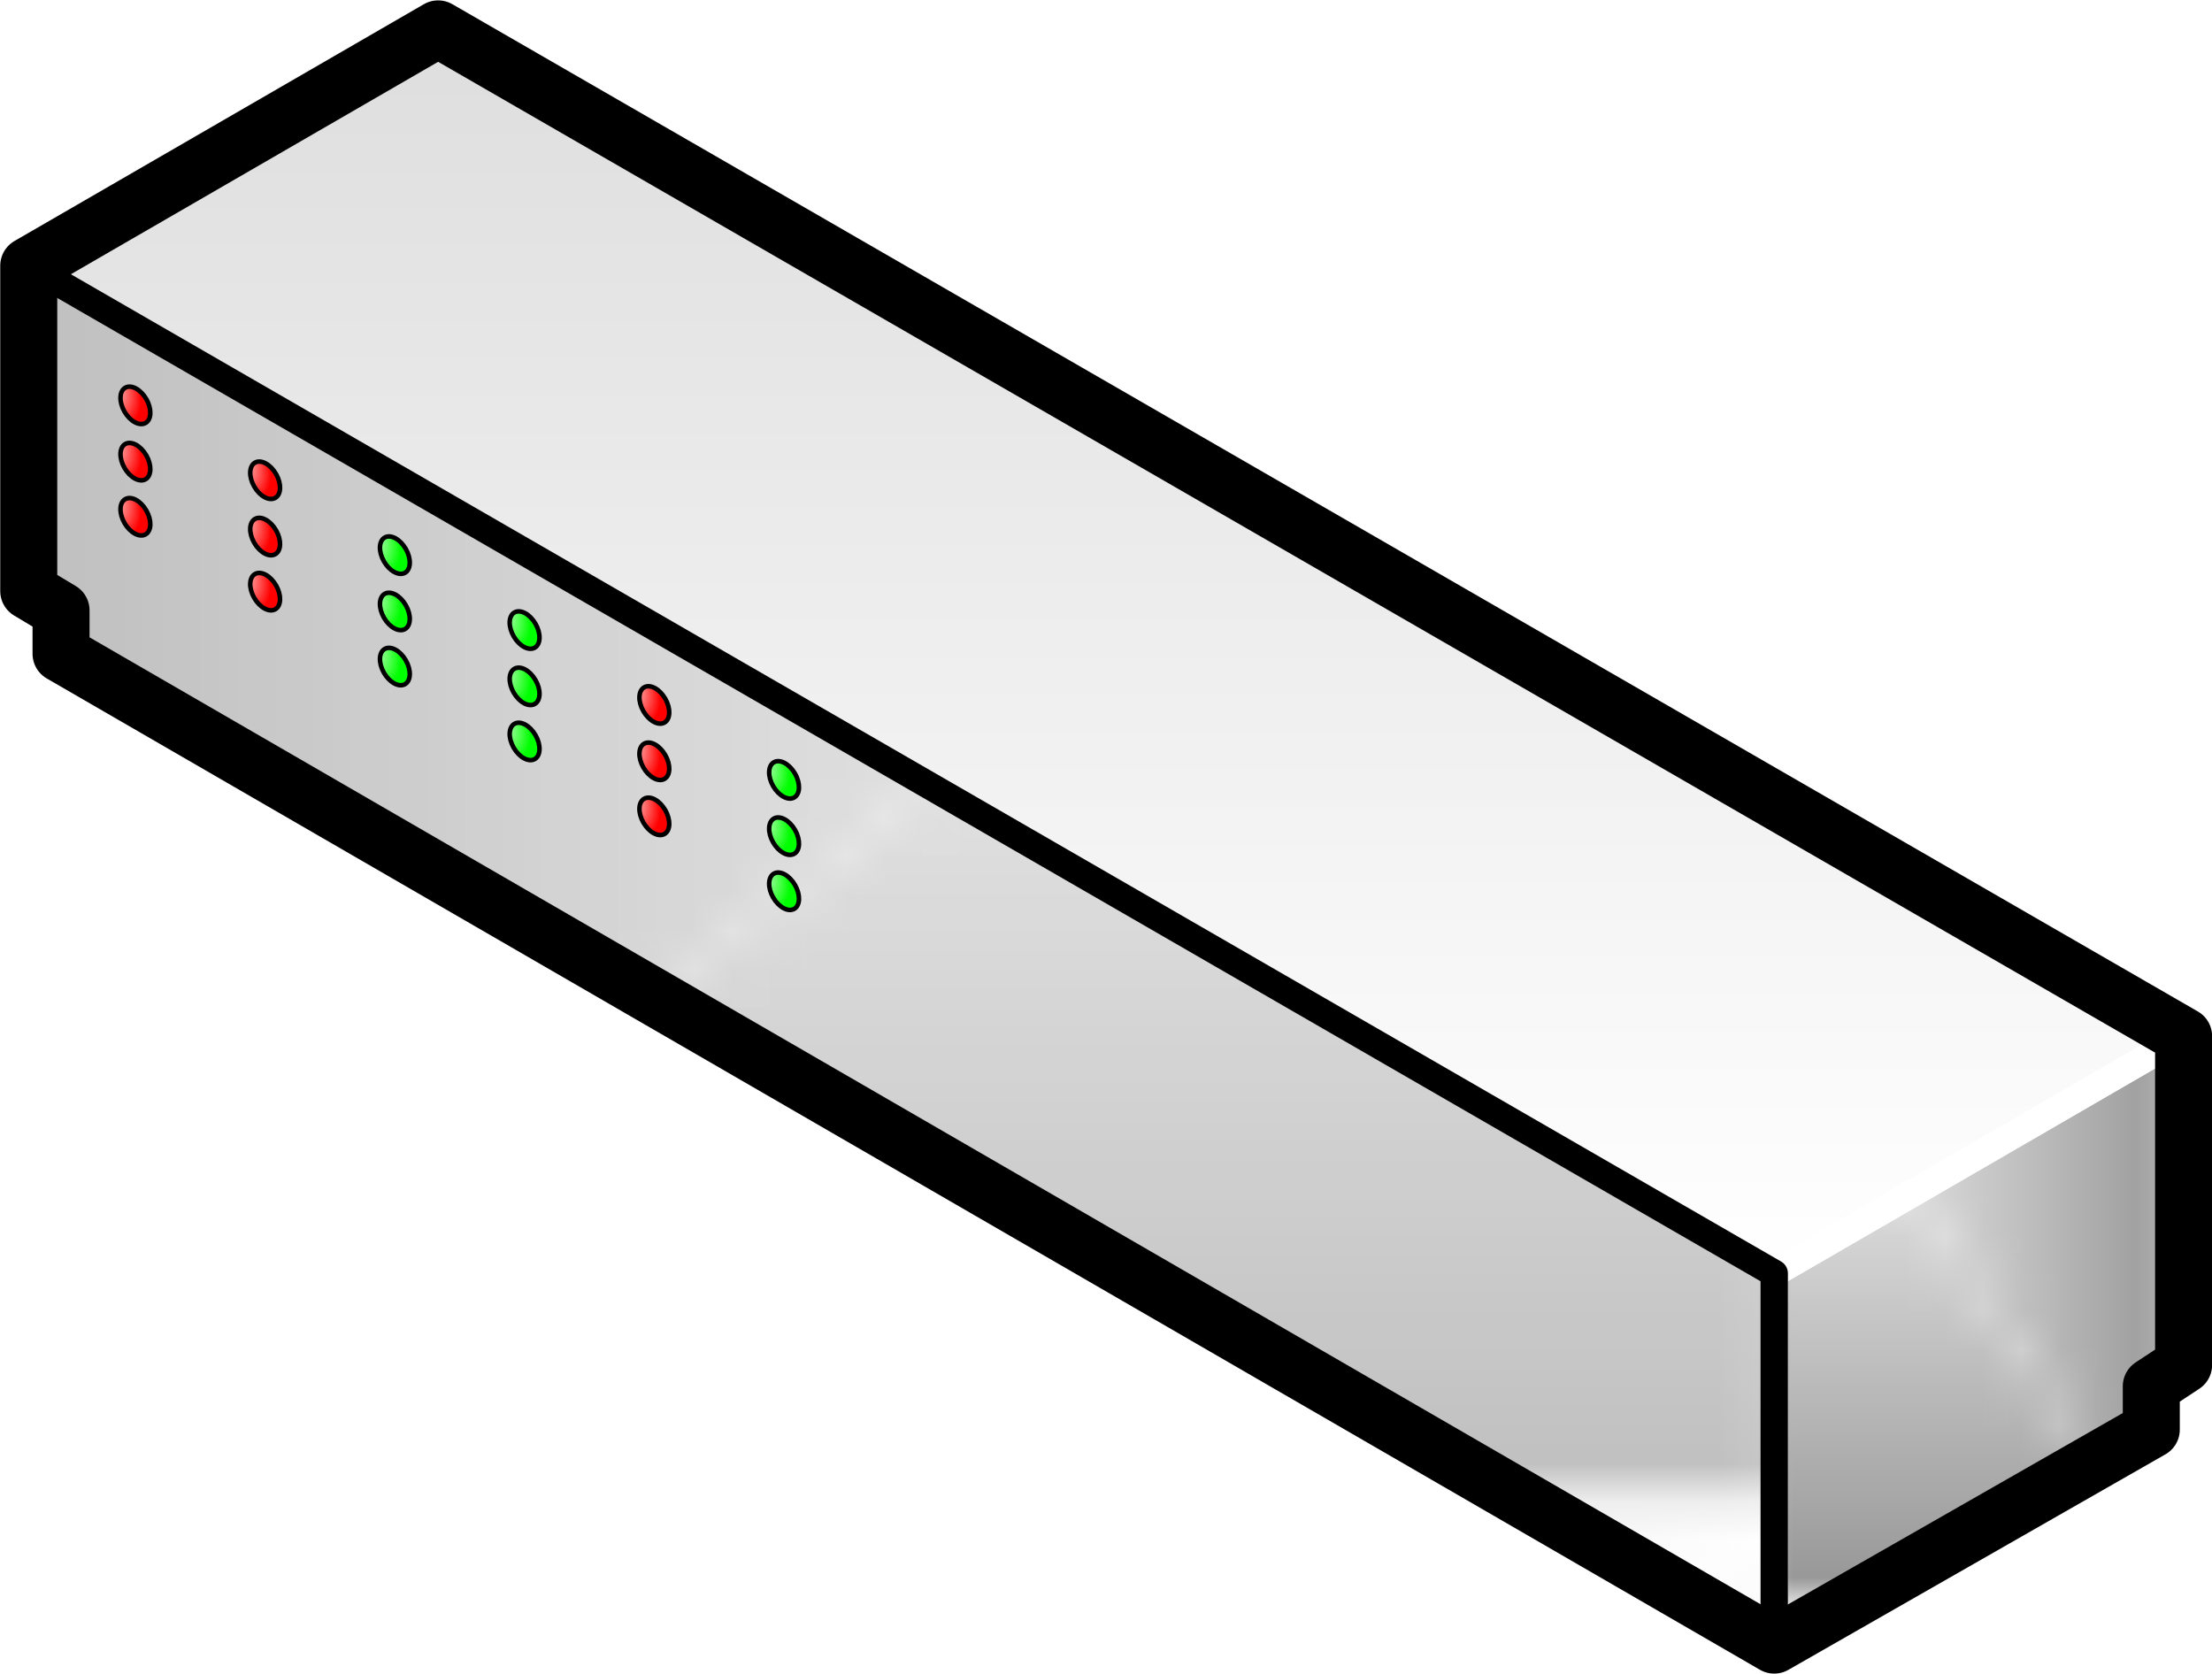 <?xml version="1.0" encoding="UTF-8" standalone="no"?>
<!-- Created with Inkscape (http://www.inkscape.org/) -->

<svg
   xmlns:v="http://schemas.microsoft.com/visio/2003/SVGExtensions/"
   xmlns:dc="http://purl.org/dc/elements/1.1/"
   xmlns:cc="http://creativecommons.org/ns#"
   xmlns:rdf="http://www.w3.org/1999/02/22-rdf-syntax-ns#"
   xmlns:svg="http://www.w3.org/2000/svg"
   xmlns="http://www.w3.org/2000/svg"
   xmlns:xlink="http://www.w3.org/1999/xlink"
   version="1.1"
   width="72.742"
   height="55.048"
   viewBox="0 0 58.193 44.038"
   id="svg2"
   xml:space="preserve"
   style="font-size:12px;fill:none;stroke-linecap:square;stroke-miterlimit:3;overflow:visible">
	<v:documentProperties
   v:viewMarkup="false"
   v:metric="true"
   v:langID="1033">
		<v:userDefs>
			<v:ud
   v:val="VT0(0):26"
   v:nameU="msvNoAutoConnect" />
		</v:userDefs>
	</v:documentProperties>

	<style
   type="text/css"
   id="style4" />

	<defs
   id="Patterns_And_Gradients">
		<linearGradient
   x1="0"
   y1="807.306"
   x2="0"
   y2="769.686"
   id="grad30-7"
   gradientUnits="userSpaceOnUse"
   gradientTransform="scale(1.356,0.737)">
			<stop
   id="stop8"
   style="stop-color:#ffffff;stop-opacity:1"
   offset="0" />
			<stop
   id="stop10"
   style="stop-color:#e1d8c1;stop-opacity:1"
   offset="1" />
		</linearGradient>
		<pattern
   patternContentUnits="objectBoundingBox"
   height="1"
   width="1"
   y="0"
   x="0"
   v:background="#c9ba96"
   v:foreground="#ffffff"
   v:fillPattern="32"
   id="grad32-12">
			<path
   id="path13"
   style="fill:url(#grad27-13)"
   d="M 0 1 L 0 0 L 1 0 z" />
			<path
   id="path15"
   style="fill:url(#grad28-14)"
   d="M 0 1 L 1 1 L 1 0 z" />
		</pattern>
		<linearGradient
   x1="1"
   y1="0"
   x2="0"
   y2="0"
   id="grad27-13">
			<stop
   id="stop18"
   style="stop-color:#ffffff;stop-opacity:1"
   offset="0" />
			<stop
   id="stop20"
   style="stop-color:#c9ba96;stop-opacity:1"
   offset="1" />
		</linearGradient>
		<linearGradient
   x1="0"
   y1="0"
   x2="0"
   y2="1"
   id="grad28-14">
			<stop
   id="stop23"
   style="stop-color:#ffffff;stop-opacity:1"
   offset="0" />
			<stop
   id="stop25"
   style="stop-color:#c9ba96;stop-opacity:1"
   offset="1" />
		</linearGradient>
		<pattern
   patternContentUnits="objectBoundingBox"
   height="1"
   width="1"
   y="0"
   x="0"
   v:background="#b6a06d"
   v:foreground="#ffffff"
   v:fillPattern="31"
   id="grad31-19">
			<path
   id="path28"
   style="fill:url(#grad28-20)"
   d="M 0 0 L 0 1 L 1 1 z" />
			<path
   id="path30"
   style="fill:url(#grad25-21)"
   d="M 0 0 L 1 0 L 1 1 z" />
		</pattern>
		<linearGradient
   x1="0"
   y1="0"
   x2="0"
   y2="1"
   id="grad28-20">
			<stop
   id="stop33"
   style="stop-color:#ffffff;stop-opacity:1"
   offset="0" />
			<stop
   id="stop35"
   style="stop-color:#b6a06d;stop-opacity:1"
   offset="1" />
		</linearGradient>
		<linearGradient
   x1="0"
   y1="0"
   x2="1"
   y2="0"
   id="grad25-21">
			<stop
   id="stop38"
   style="stop-color:#ffffff;stop-opacity:1"
   offset="0" />
			<stop
   id="stop40"
   style="stop-color:#b6a06d;stop-opacity:1"
   offset="1" />
		</linearGradient>
		<pattern
   patternContentUnits="objectBoundingBox"
   height="1"
   width="1"
   y="0"
   x="0"
   v:background="#339966"
   v:foreground="#ffffff"
   v:fillPattern="31"
   id="grad31-28">
			<path
   id="path43"
   style="fill:url(#grad28-29)"
   d="M 0 0 L 0 1 L 1 1 z" />
			<path
   id="path45"
   style="fill:url(#grad25-30)"
   d="M 0 0 L 1 0 L 1 1 z" />
		</pattern>
		<linearGradient
   x1="0"
   y1="0"
   x2="0"
   y2="1"
   id="grad28-29">
			<stop
   id="stop48"
   style="stop-color:#ffffff;stop-opacity:1"
   offset="0" />
			<stop
   id="stop50"
   style="stop-color:#339966;stop-opacity:1"
   offset="1" />
		</linearGradient>
		<linearGradient
   x1="0"
   y1="0"
   x2="1"
   y2="0"
   id="grad25-30">
			<stop
   id="stop53"
   style="stop-color:#ffffff;stop-opacity:1"
   offset="0" />
			<stop
   id="stop55"
   style="stop-color:#339966;stop-opacity:1"
   offset="1" />
		</linearGradient>
		<linearGradient
   x1="0"
   y1="1"
   x2="0"
   y2="0"
   id="grad30-34">
			<stop
   id="stop58"
   style="stop-color:#ffffff;stop-opacity:1"
   offset="0" />
			<stop
   id="stop60"
   style="stop-color:#e7e4cd;stop-opacity:1"
   offset="1" />
		</linearGradient>
		<pattern
   patternContentUnits="objectBoundingBox"
   height="1"
   width="1"
   y="0"
   x="0"
   v:background="#e7e4cd"
   v:foreground="#ffffff"
   v:fillPattern="34"
   id="grad34-44">
			<path
   id="path63"
   style="fill:url(#grad30-34)"
   d="M 0 0 L 1 0 L 1 1 z" />
			<path
   id="path65"
   style="fill:url(#grad27-45)"
   d="M 0 0 L 0 1 L 1 1 z" />
		</pattern>
		<linearGradient
   x1="1"
   y1="0"
   x2="0"
   y2="0"
   id="grad27-45">
			<stop
   id="stop68"
   style="stop-color:#ffffff;stop-opacity:1"
   offset="0" />
			<stop
   id="stop70"
   style="stop-color:#e7e4cd;stop-opacity:1"
   offset="1" />
		</linearGradient>
		<pattern
   patternContentUnits="objectBoundingBox"
   height="1"
   width="1"
   y="0"
   x="0"
   v:backgroundOpacity="0.4"
   v:background="#e7e4cd"
   v:foregroundOpacity="0.4"
   v:foreground="#000000"
   v:fillPattern="35"
   id="grad35-49">
			<path
   id="path73"
   style="fill:url(#grad27-50)"
   d="M 0.5 0.5 L 0 0 L 0 1 z" />
			<path
   id="path75"
   style="fill:url(#grad25-51)"
   d="M 0.5 0.5 L 1 0 L 1 1 z" />
			<path
   id="path77"
   style="fill:url(#grad30-52)"
   d="M 0.5 0.5 L 0 0 L 1 0 z" />
			<path
   id="path79"
   style="fill:url(#grad28-53)"
   d="M 0.5 0.5 L 0 1 L 1 1 z" />
		</pattern>
		<linearGradient
   x1="1"
   y1="0"
   x2="0"
   y2="0"
   id="grad27-50">
			<stop
   id="stop82"
   style="stop-color:#000000;stop-opacity:0.4"
   offset="0" />
			<stop
   id="stop84"
   style="stop-color:#e7e4cd;stop-opacity:0.4"
   offset="1" />
		</linearGradient>
		<linearGradient
   x1="0"
   y1="0"
   x2="1"
   y2="0"
   id="grad25-51">
			<stop
   id="stop87"
   style="stop-color:#000000;stop-opacity:0.4"
   offset="0" />
			<stop
   id="stop89"
   style="stop-color:#e7e4cd;stop-opacity:0.4"
   offset="1" />
		</linearGradient>
		<linearGradient
   x1="0"
   y1="1"
   x2="0"
   y2="0"
   id="grad30-52">
			<stop
   id="stop92"
   style="stop-color:#000000;stop-opacity:0.4"
   offset="0" />
			<stop
   id="stop94"
   style="stop-color:#e7e4cd;stop-opacity:0.4"
   offset="1" />
		</linearGradient>
		<linearGradient
   x1="0"
   y1="0"
   x2="0"
   y2="1"
   id="grad28-53">
			<stop
   id="stop97"
   style="stop-color:#000000;stop-opacity:0.4"
   offset="0" />
			<stop
   id="stop99"
   style="stop-color:#e7e4cd;stop-opacity:0.4"
   offset="1" />
		</linearGradient>
		<pattern
   patternContentUnits="objectBoundingBox"
   height="1"
   width="1"
   y="0"
   x="0"
   v:backgroundOpacity="0"
   v:background="#ff00ff"
   v:foregroundOpacity="0"
   v:foreground="#ff00ff"
   v:fillPattern="32"
   id="grad32-67">
			<path
   id="path102"
   style="fill:url(#grad27-68)"
   d="M 0 1 L 0 0 L 1 0 z" />
			<path
   id="path104"
   style="fill:url(#grad28-69)"
   d="M 0 1 L 1 1 L 1 0 z" />
		</pattern>
		<linearGradient
   x1="1"
   y1="0"
   x2="0"
   y2="0"
   id="grad27-68">
			<stop
   id="stop107"
   style="stop-color:#ff00ff;stop-opacity:0"
   offset="0" />
			<stop
   id="stop109"
   style="stop-color:#ff00ff;stop-opacity:0"
   offset="1" />
		</linearGradient>
		<linearGradient
   x1="0"
   y1="0"
   x2="0"
   y2="1"
   id="grad28-69">
			<stop
   id="stop112"
   style="stop-color:#ff00ff;stop-opacity:0"
   offset="0" />
			<stop
   id="stop114"
   style="stop-color:#ff00ff;stop-opacity:0"
   offset="1" />
		</linearGradient>
		<pattern
   patternContentUnits="objectBoundingBox"
   height="1"
   width="1"
   y="0"
   x="0"
   v:background="#ff6600"
   v:foreground="#e7e4cd"
   v:fillPattern="31"
   id="grad31-73">
			<path
   id="path117"
   style="fill:url(#grad28-74)"
   d="M 0 0 L 0 1 L 1 1 z" />
			<path
   id="path119"
   style="fill:url(#grad25-75)"
   d="M 0 0 L 1 0 L 1 1 z" />
		</pattern>
		<linearGradient
   x1="0"
   y1="0"
   x2="0"
   y2="1"
   id="grad28-74">
			<stop
   id="stop122"
   style="stop-color:#e7e4cd;stop-opacity:1"
   offset="0" />
			<stop
   id="stop124"
   style="stop-color:#ff6600;stop-opacity:1"
   offset="1" />
		</linearGradient>
		<linearGradient
   x1="0"
   y1="0"
   x2="1"
   y2="0"
   id="grad25-75">
			<stop
   id="stop127"
   style="stop-color:#e7e4cd;stop-opacity:1"
   offset="0" />
			<stop
   id="stop129"
   style="stop-color:#ff6600;stop-opacity:1"
   offset="1" />
		</linearGradient>
		<linearGradient
   x1="0"
   y1="781.508"
   x2="0"
   y2="749.12"
   id="grad30-80"
   gradientUnits="userSpaceOnUse"
   gradientTransform="scale(1.313,0.762)">
			<stop
   id="stop132"
   style="stop-color:#e7e4cd;stop-opacity:1"
   offset="0" />
			<stop
   id="stop134"
   style="stop-color:#ff6600;stop-opacity:1"
   offset="1" />
		</linearGradient>
		<pattern
   patternContentUnits="objectBoundingBox"
   height="1"
   width="1"
   y="0"
   x="0"
   v:background="#ff6600"
   v:foreground="#e7e4cd"
   v:fillPattern="32"
   id="grad32-85">
			<path
   id="path137"
   style="fill:url(#grad27-86)"
   d="M 0 1 L 0 0 L 1 0 z" />
			<path
   id="path139"
   style="fill:url(#grad28-74)"
   d="M 0 1 L 1 1 L 1 0 z" />
		</pattern>
		<linearGradient
   x1="1"
   y1="0"
   x2="0"
   y2="0"
   id="grad27-86">
			<stop
   id="stop142"
   style="stop-color:#e7e4cd;stop-opacity:1"
   offset="0" />
			<stop
   id="stop144"
   style="stop-color:#ff6600;stop-opacity:1"
   offset="1" />
		</linearGradient>
		<linearGradient
   x1="0"
   y1="0"
   x2="1"
   y2="0"
   id="grad26-91">
			<stop
   id="stop147"
   style="stop-color:#ff6600;stop-opacity:1"
   offset="0" />
			<stop
   id="stop149"
   style="stop-color:#e7e4cd;stop-opacity:1"
   offset="0.5" />
			<stop
   id="stop151"
   style="stop-color:#ff6600;stop-opacity:1"
   offset="1" />
		</linearGradient>
		<pattern
   patternContentUnits="objectBoundingBox"
   height="1"
   width="1"
   y="0"
   x="0"
   v:background="#969696"
   v:foreground="#ffffff"
   v:fillPattern="31"
   id="grad31-115">
			<path
   id="path154"
   style="fill:url(#grad28-116)"
   d="M 0 0 L 0 1 L 1 1 z" />
			<path
   id="path156"
   style="fill:url(#grad25-117)"
   d="M 0 0 L 1 0 L 1 1 z" />
		</pattern>
		<linearGradient
   x1="0"
   y1="0"
   x2="0"
   y2="1"
   id="grad28-116">
			<stop
   id="stop159"
   style="stop-color:#ffffff;stop-opacity:1"
   offset="0" />
			<stop
   id="stop161"
   style="stop-color:#969696;stop-opacity:1"
   offset="1" />
		</linearGradient>
		<linearGradient
   x1="0"
   y1="0"
   x2="1"
   y2="0"
   id="grad25-117">
			<stop
   id="stop164"
   style="stop-color:#ffffff;stop-opacity:1"
   offset="0" />
			<stop
   id="stop166"
   style="stop-color:#969696;stop-opacity:1"
   offset="1" />
		</linearGradient>
		<linearGradient
   x1="-0.275"
   y1="780.216"
   x2="-0.275"
   y2="736.387"
   id="grad30-121"
   gradientUnits="userSpaceOnUse"
   gradientTransform="scale(1.31,0.763)">
			<stop
   id="stop169"
   style="stop-color:#ffffff;stop-opacity:1"
   offset="0" />
			<stop
   id="stop171"
   style="stop-color:#dddddd;stop-opacity:1"
   offset="1" />
		</linearGradient>
		<pattern
   patternContentUnits="objectBoundingBox"
   height="1"
   width="1"
   y="0"
   x="0"
   v:background="#c0c0c0"
   v:foreground="#ffffff"
   v:fillPattern="32"
   id="grad32-125">
			<path
   id="path174"
   style="fill:url(#grad27-126)"
   d="M 0 1 L 0 0 L 1 0 z" />
			<path
   id="path176"
   style="fill:url(#grad28-127)"
   d="M 0 1 L 1 1 L 1 0 z" />
		</pattern>
		<linearGradient
   x1="1"
   y1="0"
   x2="0"
   y2="0"
   id="grad27-126">
			<stop
   id="stop179"
   style="stop-color:#ffffff;stop-opacity:1"
   offset="0" />
			<stop
   id="stop181"
   style="stop-color:#c0c0c0;stop-opacity:1"
   offset="1" />
		</linearGradient>
		<linearGradient
   x1="0"
   y1="0"
   x2="0"
   y2="1"
   id="grad28-127">
			<stop
   id="stop184"
   style="stop-color:#ffffff;stop-opacity:1"
   offset="0" />
			<stop
   id="stop186"
   style="stop-color:#c0c0c0;stop-opacity:1"
   offset="1" />
		</linearGradient>
		<radialGradient
   cx="0"
   cy="0"
   r="1"
   id="grad36-135">
			<stop
   id="stop189"
   style="stop-color:#ffffff;stop-opacity:1"
   offset="0" />
			<stop
   id="stop191"
   style="stop-color:#00ff00;stop-opacity:1"
   offset="1" />
		</radialGradient>
		<radialGradient
   cx="0"
   cy="0"
   r="1"
   id="grad36-139">
			<stop
   id="stop194"
   style="stop-color:#ffffff;stop-opacity:1"
   offset="0" />
			<stop
   id="stop196"
   style="stop-color:#ff0000;stop-opacity:1"
   offset="1" />
		</radialGradient>
	<radialGradient
   cx="-0.077"
   cy="482.071"
   r="0.969"
   fx="-0.077"
   fy="482.071"
   id="radialGradient3440"
   xlink:href="#grad36-135"
   gradientUnits="userSpaceOnUse"
   gradientTransform="scale(0.811,1.232)" /><radialGradient
   cx="-0.077"
   cy="482.071"
   r="0.969"
   fx="-0.077"
   fy="482.071"
   id="radialGradient3442"
   xlink:href="#grad36-139"
   gradientUnits="userSpaceOnUse"
   gradientTransform="scale(0.811,1.232)" /><radialGradient
   cx="-0.077"
   cy="482.071"
   r="0.969"
   fx="-0.077"
   fy="482.071"
   id="radialGradient3444"
   xlink:href="#grad36-135"
   gradientUnits="userSpaceOnUse"
   gradientTransform="scale(0.811,1.232)" /><radialGradient
   cx="-0.077"
   cy="482.071"
   r="0.969"
   fx="-0.077"
   fy="482.071"
   id="radialGradient3446"
   xlink:href="#grad36-135"
   gradientUnits="userSpaceOnUse"
   gradientTransform="scale(0.811,1.232)" /><radialGradient
   cx="-0.077"
   cy="482.071"
   r="0.969"
   fx="-0.077"
   fy="482.071"
   id="radialGradient3448"
   xlink:href="#grad36-139"
   gradientUnits="userSpaceOnUse"
   gradientTransform="scale(0.811,1.232)" /><radialGradient
   cx="-0.077"
   cy="482.071"
   r="0.969"
   fx="-0.077"
   fy="482.071"
   id="radialGradient3450"
   xlink:href="#grad36-139"
   gradientUnits="userSpaceOnUse"
   gradientTransform="scale(0.811,1.232)" /><radialGradient
   cx="-0.077"
   cy="482.071"
   r="0.969"
   fx="-0.077"
   fy="482.071"
   id="radialGradient3452"
   xlink:href="#grad36-135"
   gradientUnits="userSpaceOnUse"
   gradientTransform="scale(0.811,1.232)" /><radialGradient
   cx="-0.077"
   cy="482.071"
   r="0.969"
   fx="-0.077"
   fy="482.071"
   id="radialGradient3454"
   xlink:href="#grad36-139"
   gradientUnits="userSpaceOnUse"
   gradientTransform="scale(0.811,1.232)" /><radialGradient
   cx="-0.077"
   cy="482.071"
   r="0.969"
   fx="-0.077"
   fy="482.071"
   id="radialGradient3456"
   xlink:href="#grad36-135"
   gradientUnits="userSpaceOnUse"
   gradientTransform="scale(0.811,1.232)" /><radialGradient
   cx="-0.077"
   cy="482.071"
   r="0.969"
   fx="-0.077"
   fy="482.071"
   id="radialGradient3458"
   xlink:href="#grad36-135"
   gradientUnits="userSpaceOnUse"
   gradientTransform="scale(0.811,1.232)" /><radialGradient
   cx="-0.077"
   cy="482.071"
   r="0.969"
   fx="-0.077"
   fy="482.071"
   id="radialGradient3460"
   xlink:href="#grad36-139"
   gradientUnits="userSpaceOnUse"
   gradientTransform="scale(0.811,1.232)" /><radialGradient
   cx="-0.077"
   cy="482.071"
   r="0.969"
   fx="-0.077"
   fy="482.071"
   id="radialGradient3462"
   xlink:href="#grad36-139"
   gradientUnits="userSpaceOnUse"
   gradientTransform="scale(0.811,1.232)" /><radialGradient
   cx="-0.077"
   cy="482.071"
   r="0.969"
   fx="-0.077"
   fy="482.071"
   id="radialGradient3464"
   xlink:href="#grad36-135"
   gradientUnits="userSpaceOnUse"
   gradientTransform="scale(0.811,1.232)" /><radialGradient
   cx="-0.077"
   cy="482.071"
   r="0.969"
   fx="-0.077"
   fy="482.071"
   id="radialGradient3466"
   xlink:href="#grad36-139"
   gradientUnits="userSpaceOnUse"
   gradientTransform="scale(0.811,1.232)" /><radialGradient
   cx="-0.077"
   cy="482.071"
   r="0.969"
   fx="-0.077"
   fy="482.071"
   id="radialGradient3468"
   xlink:href="#grad36-135"
   gradientUnits="userSpaceOnUse"
   gradientTransform="scale(0.811,1.232)" /><radialGradient
   cx="-0.077"
   cy="482.071"
   r="0.969"
   fx="-0.077"
   fy="482.071"
   id="radialGradient3470"
   xlink:href="#grad36-135"
   gradientUnits="userSpaceOnUse"
   gradientTransform="scale(0.811,1.232)" /><radialGradient
   cx="-0.077"
   cy="482.071"
   r="0.969"
   fx="-0.077"
   fy="482.071"
   id="radialGradient3472"
   xlink:href="#grad36-139"
   gradientUnits="userSpaceOnUse"
   gradientTransform="scale(0.811,1.232)" /><radialGradient
   cx="-0.077"
   cy="482.071"
   r="0.969"
   fx="-0.077"
   fy="482.071"
   id="radialGradient3474"
   xlink:href="#grad36-139"
   gradientUnits="userSpaceOnUse"
   gradientTransform="scale(0.811,1.232)" />
		
		<v:pageProperties
   v:drawingScale="0.0393701"
   v:pageScale="0.0393701"
   v:drawingUnits="24"
   v:shadowOffsetX="8.50394"
   v:shadowOffsetY="-8.50394" />
		
		
		
	<linearGradient
   x1="-0.275"
   y1="780.216"
   x2="-0.275"
   y2="736.387"
   id="linearGradient3629"
   xlink:href="#grad30-121"
   gradientUnits="userSpaceOnUse"
   gradientTransform="scale(1.31,0.763)" /><radialGradient
   cx="-0.077"
   cy="482.071"
   r="0.969"
   fx="-0.077"
   fy="482.071"
   id="radialGradient3631"
   xlink:href="#grad36-135"
   gradientUnits="userSpaceOnUse"
   gradientTransform="scale(0.811,1.232)" /><radialGradient
   cx="-0.077"
   cy="482.071"
   r="0.969"
   fx="-0.077"
   fy="482.071"
   id="radialGradient3633"
   xlink:href="#grad36-139"
   gradientUnits="userSpaceOnUse"
   gradientTransform="scale(0.811,1.232)" /><radialGradient
   cx="-0.077"
   cy="482.071"
   r="0.969"
   fx="-0.077"
   fy="482.071"
   id="radialGradient3635"
   xlink:href="#grad36-135"
   gradientUnits="userSpaceOnUse"
   gradientTransform="scale(0.811,1.232)" /><radialGradient
   cx="-0.077"
   cy="482.071"
   r="0.969"
   fx="-0.077"
   fy="482.071"
   id="radialGradient3637"
   xlink:href="#grad36-135"
   gradientUnits="userSpaceOnUse"
   gradientTransform="scale(0.811,1.232)" /><radialGradient
   cx="-0.077"
   cy="482.071"
   r="0.969"
   fx="-0.077"
   fy="482.071"
   id="radialGradient3639"
   xlink:href="#grad36-139"
   gradientUnits="userSpaceOnUse"
   gradientTransform="scale(0.811,1.232)" /><radialGradient
   cx="-0.077"
   cy="482.071"
   r="0.969"
   fx="-0.077"
   fy="482.071"
   id="radialGradient3641"
   xlink:href="#grad36-139"
   gradientUnits="userSpaceOnUse"
   gradientTransform="scale(0.811,1.232)" /><radialGradient
   cx="-0.077"
   cy="482.071"
   r="0.969"
   fx="-0.077"
   fy="482.071"
   id="radialGradient3643"
   xlink:href="#grad36-135"
   gradientUnits="userSpaceOnUse"
   gradientTransform="scale(0.811,1.232)" /><radialGradient
   cx="-0.077"
   cy="482.071"
   r="0.969"
   fx="-0.077"
   fy="482.071"
   id="radialGradient3645"
   xlink:href="#grad36-139"
   gradientUnits="userSpaceOnUse"
   gradientTransform="scale(0.811,1.232)" /><radialGradient
   cx="-0.077"
   cy="482.071"
   r="0.969"
   fx="-0.077"
   fy="482.071"
   id="radialGradient3647"
   xlink:href="#grad36-135"
   gradientUnits="userSpaceOnUse"
   gradientTransform="scale(0.811,1.232)" /><radialGradient
   cx="-0.077"
   cy="482.071"
   r="0.969"
   fx="-0.077"
   fy="482.071"
   id="radialGradient3649"
   xlink:href="#grad36-135"
   gradientUnits="userSpaceOnUse"
   gradientTransform="scale(0.811,1.232)" /><radialGradient
   cx="-0.077"
   cy="482.071"
   r="0.969"
   fx="-0.077"
   fy="482.071"
   id="radialGradient3651"
   xlink:href="#grad36-139"
   gradientUnits="userSpaceOnUse"
   gradientTransform="scale(0.811,1.232)" /><radialGradient
   cx="-0.077"
   cy="482.071"
   r="0.969"
   fx="-0.077"
   fy="482.071"
   id="radialGradient3653"
   xlink:href="#grad36-139"
   gradientUnits="userSpaceOnUse"
   gradientTransform="scale(0.811,1.232)" /><radialGradient
   cx="-0.077"
   cy="482.071"
   r="0.969"
   fx="-0.077"
   fy="482.071"
   id="radialGradient3655"
   xlink:href="#grad36-135"
   gradientUnits="userSpaceOnUse"
   gradientTransform="scale(0.811,1.232)" /><radialGradient
   cx="-0.077"
   cy="482.071"
   r="0.969"
   fx="-0.077"
   fy="482.071"
   id="radialGradient3657"
   xlink:href="#grad36-139"
   gradientUnits="userSpaceOnUse"
   gradientTransform="scale(0.811,1.232)" /><radialGradient
   cx="-0.077"
   cy="482.071"
   r="0.969"
   fx="-0.077"
   fy="482.071"
   id="radialGradient3659"
   xlink:href="#grad36-135"
   gradientUnits="userSpaceOnUse"
   gradientTransform="scale(0.811,1.232)" /><radialGradient
   cx="-0.077"
   cy="482.071"
   r="0.969"
   fx="-0.077"
   fy="482.071"
   id="radialGradient3661"
   xlink:href="#grad36-135"
   gradientUnits="userSpaceOnUse"
   gradientTransform="scale(0.811,1.232)" /><radialGradient
   cx="-0.077"
   cy="482.071"
   r="0.969"
   fx="-0.077"
   fy="482.071"
   id="radialGradient3663"
   xlink:href="#grad36-139"
   gradientUnits="userSpaceOnUse"
   gradientTransform="scale(0.811,1.232)" /><radialGradient
   cx="-0.077"
   cy="482.071"
   r="0.969"
   fx="-0.077"
   fy="482.071"
   id="radialGradient3665"
   xlink:href="#grad36-139"
   gradientUnits="userSpaceOnUse"
   gradientTransform="scale(0.811,1.232)" /></defs>
	<g
   transform="translate(0.756,-552)"
   id="group23-109"><title
   id="title341">Switch</title>
			<v:custProps>
				<v:cp
   v:nameU="ShapeClass"
   v:lbl="ShapeClass"
   v:type="0"
   v:invis="true"
   v:ask="false"
   v:langID="1033"
   v:val="VT4(Equipment)" />
				<v:cp
   v:nameU="ShapeType"
   v:lbl="ShapeType"
   v:type="0"
   v:invis="true"
   v:ask="false"
   v:langID="1033"
   v:val="VT4(Device)" />
				<v:cp
   v:nameU="SubShapeType"
   v:lbl="SubShapeType"
   v:type="0"
   v:invis="true"
   v:ask="false"
   v:langID="1033"
   v:val="VT4(Switch)" />
				<v:cp
   v:nameU="Manufacturer"
   v:lbl="Manufacturer"
   v:type="0"
   v:sortKey="Equipment"
   v:invis="false"
   v:ask="false"
   v:langID="1033" />
				<v:cp
   v:nameU="ProductNumber"
   v:lbl="Product Number"
   v:type="0"
   v:sortKey="Equipment"
   v:invis="false"
   v:ask="false"
   v:langID="1033" />
				<v:cp
   v:nameU="PartNumber"
   v:lbl="Part Number"
   v:type="0"
   v:sortKey="Equipment"
   v:invis="false"
   v:ask="false"
   v:langID="1033" />
				<v:cp
   v:nameU="ProductDescription"
   v:lbl="Product Description"
   v:type="0"
   v:sortKey="Equipment"
   v:invis="false"
   v:ask="false"
   v:langID="1033" />
				<v:cp
   v:nameU="AssetNumber"
   v:lbl="Asset Number"
   v:type="0"
   v:sortKey="Asset"
   v:invis="false"
   v:ask="false"
   v:langID="1033" />
				<v:cp
   v:nameU="SerialNumber"
   v:lbl="Serial Number"
   v:type="0"
   v:sortKey="Asset"
   v:invis="false"
   v:ask="false"
   v:langID="1033" />
				<v:cp
   v:nameU="Location"
   v:lbl="Location"
   v:type="0"
   v:sortKey="Asset"
   v:invis="false"
   v:ask="false"
   v:langID="1033" />
				<v:cp
   v:nameU="Building"
   v:lbl="Building"
   v:type="0"
   v:sortKey="Asset"
   v:invis="false"
   v:ask="false"
   v:langID="1033" />
				<v:cp
   v:nameU="Room"
   v:lbl="Room"
   v:type="0"
   v:sortKey="Asset"
   v:invis="false"
   v:ask="false"
   v:langID="1033" />
				<v:cp
   v:nameU="NetworkName"
   v:lbl="Network Name"
   v:type="0"
   v:sortKey="Network"
   v:invis="false"
   v:ask="false"
   v:langID="1033" />
				<v:cp
   v:nameU="IPAddress"
   v:lbl="IP Address"
   v:type="0"
   v:sortKey="Network"
   v:invis="false"
   v:ask="false"
   v:langID="1033" />
				<v:cp
   v:nameU="SubnetMask"
   v:lbl="Subnet Mask"
   v:type="0"
   v:sortKey="Network"
   v:invis="false"
   v:ask="false"
   v:langID="1033" />
				<v:cp
   v:nameU="AdminInterface"
   v:lbl="Administrative Interface"
   v:type="0"
   v:sortKey="Network"
   v:invis="false"
   v:ask="false"
   v:langID="1033" />
				<v:cp
   v:nameU="NumberofPorts"
   v:lbl="Number of Ports"
   v:type="0"
   v:sortKey="Network"
   v:invis="false"
   v:ask="false"
   v:langID="1033" />
				<v:cp
   v:nameU="MACAddress"
   v:lbl="MAC Address"
   v:type="0"
   v:sortKey="Network"
   v:invis="false"
   v:ask="false"
   v:langID="1033" />
				<v:cp
   v:nameU="CommunityString"
   v:lbl="Community String"
   v:type="0"
   v:sortKey="Network"
   v:invis="false"
   v:ask="false"
   v:langID="1033" />
				<v:cp
   v:nameU="NetworkDescription"
   v:lbl="Network Description"
   v:type="0"
   v:sortKey="Network"
   v:invis="false"
   v:ask="false"
   v:langID="1033" />
			</v:custProps>
			<v:userDefs>
				<v:ud
   v:nameU="HasText"
   v:val="VT0(0):5" />
				<v:ud
   v:nameU="ShapeClass"
   v:val="VT0(5):26" />
				<v:ud
   v:nameU="ShapeType"
   v:val="VT0(8):26" />
				<v:ud
   v:nameU="SubShapeType"
   v:val="VT0(66):26" />
				<v:ud
   v:nameU="SolSH"
   v:val="VT14({BF0433D9-CD73-4EB5-8390-8653BE590246}):41" />
				<v:ud
   v:nameU="visLegendShape"
   v:val="VT0(2):26" />
				<v:ud
   v:nameU="visVersion"
   v:prompt=""
   v:val="VT0(14):26" />
			</v:userDefs>
			
			<g
   id="shape24-110"><title
   id="title344">Sheet.24</title>
				
				<path
   d="m 45.92,595.28 9.92,-5.67 0,-1.14 0.85,-0.56 0,-8.65 -45.92,-26.5 -10.77,6.23 0,8.56 0.85,0.51 0,1.14 45.07,26.08 z"
   id="path346"
   style="fill:#ff00ff;fill-opacity:0;stroke:#000000;stroke-width:0.72;stroke-linecap:round;stroke-linejoin:round;stroke-opacity:0" />
			</g>
			<g
   transform="translate(45.919,0)"
   id="shape25-112"><title
   id="title349">Sheet.25</title>
				
				<path
   d="m 0,595.28 9.92,-5.67 0,-1.14 0.85,-0.56 0,-8.65 -10.77,6.24 0,9.78 z"
   id="path351"
   style="fill:url(#grad31-115);stroke:#ffffff;stroke-width:0.72;stroke-linecap:round;stroke-linejoin:round" />
			</g>
			<g
   transform="translate(0,-9.78)"
   id="shape26-118"><title
   id="title354">Sheet.26</title>
				
				<path
   d="M 0,568.77 45.92,595.28 56.69,589.04 10.77,562.54 0,568.77 z"
   id="path356"
   style="fill:url(#linearGradient3629);stroke:#ffffff;stroke-width:0.72;stroke-linecap:round;stroke-linejoin:round" />
			</g>
			<g
   id="shape27-122"><title
   id="title359">Sheet.27</title>
				
				<path
   d="m 0.85,569.2 45.07,26.08 0,-9.78 L 0,558.99 l 0,8.56 0.85,0.51 0,1.14 z"
   id="path361"
   style="fill:url(#grad32-125);stroke:#000000;stroke-width:0.72;stroke-linecap:round;stroke-linejoin:round" />
			</g>
			<g
   id="shape28-128"><title
   id="title364">Sheet.28</title>
				
				<path
   d="m 0,558.99 0,8.56 0.85,0.51 0,1.14 45.07,26.08 9.92,-5.67 0,-1.14 0.85,-0.56 0,-8.65 L 10.77,552.76 0,558.99"
   id="path366"
   style="stroke:#000000;stroke-width:1.5;stroke-linecap:round;stroke-linejoin:round" />
			</g>
			<g
   transform="translate(2.414,-19.321)"
   id="group29-131"><title
   id="title369">Sheet.29</title>
				
				<g
   transform="matrix(0.866,-0.5,0.5,0.866,-280.2,78.439)"
   id="shape30-132"><title
   id="title372">Sheet.30</title>
					
					<ellipse
   cx="0.331"
   cy="594.741"
   rx="0.331"
   ry="0.535"
   id="ellipse374"
   style="fill:url(#radialGradient3631);stroke:#000000;stroke-width:0.12;stroke-linecap:round;stroke-linejoin:round" />
				</g>
				<g
   transform="matrix(0.866,-0.5,0.5,0.866,-283.613,76.469)"
   id="shape31-136"><title
   id="title377">Sheet.31</title>
					
					<ellipse
   cx="0.331"
   cy="594.741"
   rx="0.331"
   ry="0.535"
   id="ellipse379"
   style="fill:url(#radialGradient3633);stroke:#000000;stroke-width:0.12;stroke-linecap:round;stroke-linejoin:round" />
				</g>
				<g
   transform="matrix(0.866,-0.5,0.5,0.866,-287.026,74.498)"
   id="shape32-140"><title
   id="title382">Sheet.32</title>
					
					<ellipse
   cx="0.331"
   cy="594.741"
   rx="0.331"
   ry="0.535"
   id="ellipse384"
   style="fill:url(#radialGradient3635);stroke:#000000;stroke-width:0.12;stroke-linecap:round;stroke-linejoin:round" />
				</g>
				<g
   transform="matrix(0.866,-0.5,0.5,0.866,-290.439,72.527)"
   id="shape33-143"><title
   id="title387">Sheet.33</title>
					
					<ellipse
   cx="0.331"
   cy="594.741"
   rx="0.331"
   ry="0.535"
   id="ellipse389"
   style="fill:url(#radialGradient3637);stroke:#000000;stroke-width:0.12;stroke-linecap:round;stroke-linejoin:round" />
				</g>
				<g
   transform="matrix(0.866,-0.5,0.5,0.866,-293.852,70.557)"
   id="shape34-146"><title
   id="title392">Sheet.34</title>
					
					<ellipse
   cx="0.331"
   cy="594.741"
   rx="0.331"
   ry="0.535"
   id="ellipse394"
   style="fill:url(#radialGradient3639);stroke:#000000;stroke-width:0.12;stroke-linecap:round;stroke-linejoin:round" />
				</g>
				<g
   transform="matrix(0.866,-0.5,0.5,0.866,-297.265,68.586)"
   id="shape35-149"><title
   id="title397">Sheet.35</title>
					
					<ellipse
   cx="0.331"
   cy="594.741"
   rx="0.331"
   ry="0.535"
   id="ellipse399"
   style="fill:url(#radialGradient3641);stroke:#000000;stroke-width:0.12;stroke-linecap:round;stroke-linejoin:round" />
				</g>
				<g
   transform="matrix(0.866,-0.5,0.5,0.866,-280.2,76.958)"
   id="shape36-152"><title
   id="title402">Sheet.36</title>
					
					<ellipse
   cx="0.331"
   cy="594.741"
   rx="0.331"
   ry="0.535"
   id="ellipse404"
   style="fill:url(#radialGradient3643);stroke:#000000;stroke-width:0.12;stroke-linecap:round;stroke-linejoin:round" />
				</g>
				<g
   transform="matrix(0.866,-0.5,0.5,0.866,-283.613,74.987)"
   id="shape37-155"><title
   id="title407">Sheet.37</title>
					
					<ellipse
   cx="0.331"
   cy="594.741"
   rx="0.331"
   ry="0.535"
   id="ellipse409"
   style="fill:url(#radialGradient3645);stroke:#000000;stroke-width:0.12;stroke-linecap:round;stroke-linejoin:round" />
				</g>
				<g
   transform="matrix(0.866,-0.5,0.5,0.866,-287.026,73.017)"
   id="shape38-158"><title
   id="title412">Sheet.38</title>
					
					<ellipse
   cx="0.331"
   cy="594.741"
   rx="0.331"
   ry="0.535"
   id="ellipse414"
   style="fill:url(#radialGradient3647);stroke:#000000;stroke-width:0.12;stroke-linecap:round;stroke-linejoin:round" />
				</g>
				<g
   transform="matrix(0.866,-0.5,0.5,0.866,-290.439,71.046)"
   id="shape39-161"><title
   id="title417">Sheet.39</title>
					
					<ellipse
   cx="0.331"
   cy="594.741"
   rx="0.331"
   ry="0.535"
   id="ellipse419"
   style="fill:url(#radialGradient3649);stroke:#000000;stroke-width:0.12;stroke-linecap:round;stroke-linejoin:round" />
				</g>
				<g
   transform="matrix(0.866,-0.5,0.5,0.866,-293.852,69.076)"
   id="shape40-164"><title
   id="title422">Sheet.40</title>
					
					<ellipse
   cx="0.331"
   cy="594.741"
   rx="0.331"
   ry="0.535"
   id="ellipse424"
   style="fill:url(#radialGradient3651);stroke:#000000;stroke-width:0.12;stroke-linecap:round;stroke-linejoin:round" />
				</g>
				<g
   transform="matrix(0.866,-0.5,0.5,0.866,-297.265,67.105)"
   id="shape41-167"><title
   id="title427">Sheet.41</title>
					
					<ellipse
   cx="0.331"
   cy="594.741"
   rx="0.331"
   ry="0.535"
   id="ellipse429"
   style="fill:url(#radialGradient3653);stroke:#000000;stroke-width:0.12;stroke-linecap:round;stroke-linejoin:round" />
				</g>
				<g
   transform="matrix(0.866,-0.5,0.5,0.866,-280.2,79.888)"
   id="shape42-170"><title
   id="title432">Sheet.42</title>
					
					<ellipse
   cx="0.331"
   cy="594.741"
   rx="0.331"
   ry="0.535"
   id="ellipse434"
   style="fill:url(#radialGradient3655);stroke:#000000;stroke-width:0.12;stroke-linecap:round;stroke-linejoin:round" />
				</g>
				<g
   transform="matrix(0.866,-0.5,0.5,0.866,-283.613,77.918)"
   id="shape43-173"><title
   id="title437">Sheet.43</title>
					
					<ellipse
   cx="0.331"
   cy="594.741"
   rx="0.331"
   ry="0.535"
   id="ellipse439"
   style="fill:url(#radialGradient3657);stroke:#000000;stroke-width:0.12;stroke-linecap:round;stroke-linejoin:round" />
				</g>
				<g
   transform="matrix(0.866,-0.5,0.5,0.866,-287.026,75.947)"
   id="shape44-176"><title
   id="title442">Sheet.44</title>
					
					<ellipse
   cx="0.331"
   cy="594.741"
   rx="0.331"
   ry="0.535"
   id="ellipse444"
   style="fill:url(#radialGradient3659);stroke:#000000;stroke-width:0.12;stroke-linecap:round;stroke-linejoin:round" />
				</g>
				<g
   transform="matrix(0.866,-0.5,0.5,0.866,-290.439,73.977)"
   id="shape45-179"><title
   id="title447">Sheet.45</title>
					
					<ellipse
   cx="0.331"
   cy="594.741"
   rx="0.331"
   ry="0.535"
   id="ellipse449"
   style="fill:url(#radialGradient3661);stroke:#000000;stroke-width:0.12;stroke-linecap:round;stroke-linejoin:round" />
				</g>
				<g
   transform="matrix(0.866,-0.5,0.5,0.866,-293.852,72.006)"
   id="shape46-182"><title
   id="title452">Sheet.46</title>
					
					<ellipse
   cx="0.331"
   cy="594.741"
   rx="0.331"
   ry="0.535"
   id="ellipse454"
   style="fill:url(#radialGradient3663);stroke:#000000;stroke-width:0.12;stroke-linecap:round;stroke-linejoin:round" />
				</g>
				<g
   transform="matrix(0.866,-0.5,0.5,0.866,-297.265,70.036)"
   id="shape47-185"><title
   id="title457">Sheet.47</title>
					
					<ellipse
   cx="0.331"
   cy="594.741"
   rx="0.331"
   ry="0.535"
   id="ellipse459"
   style="fill:url(#radialGradient3665);stroke:#000000;stroke-width:0.12;stroke-linecap:round;stroke-linejoin:round" />
				</g>
			</g>
		</g>
</svg>
